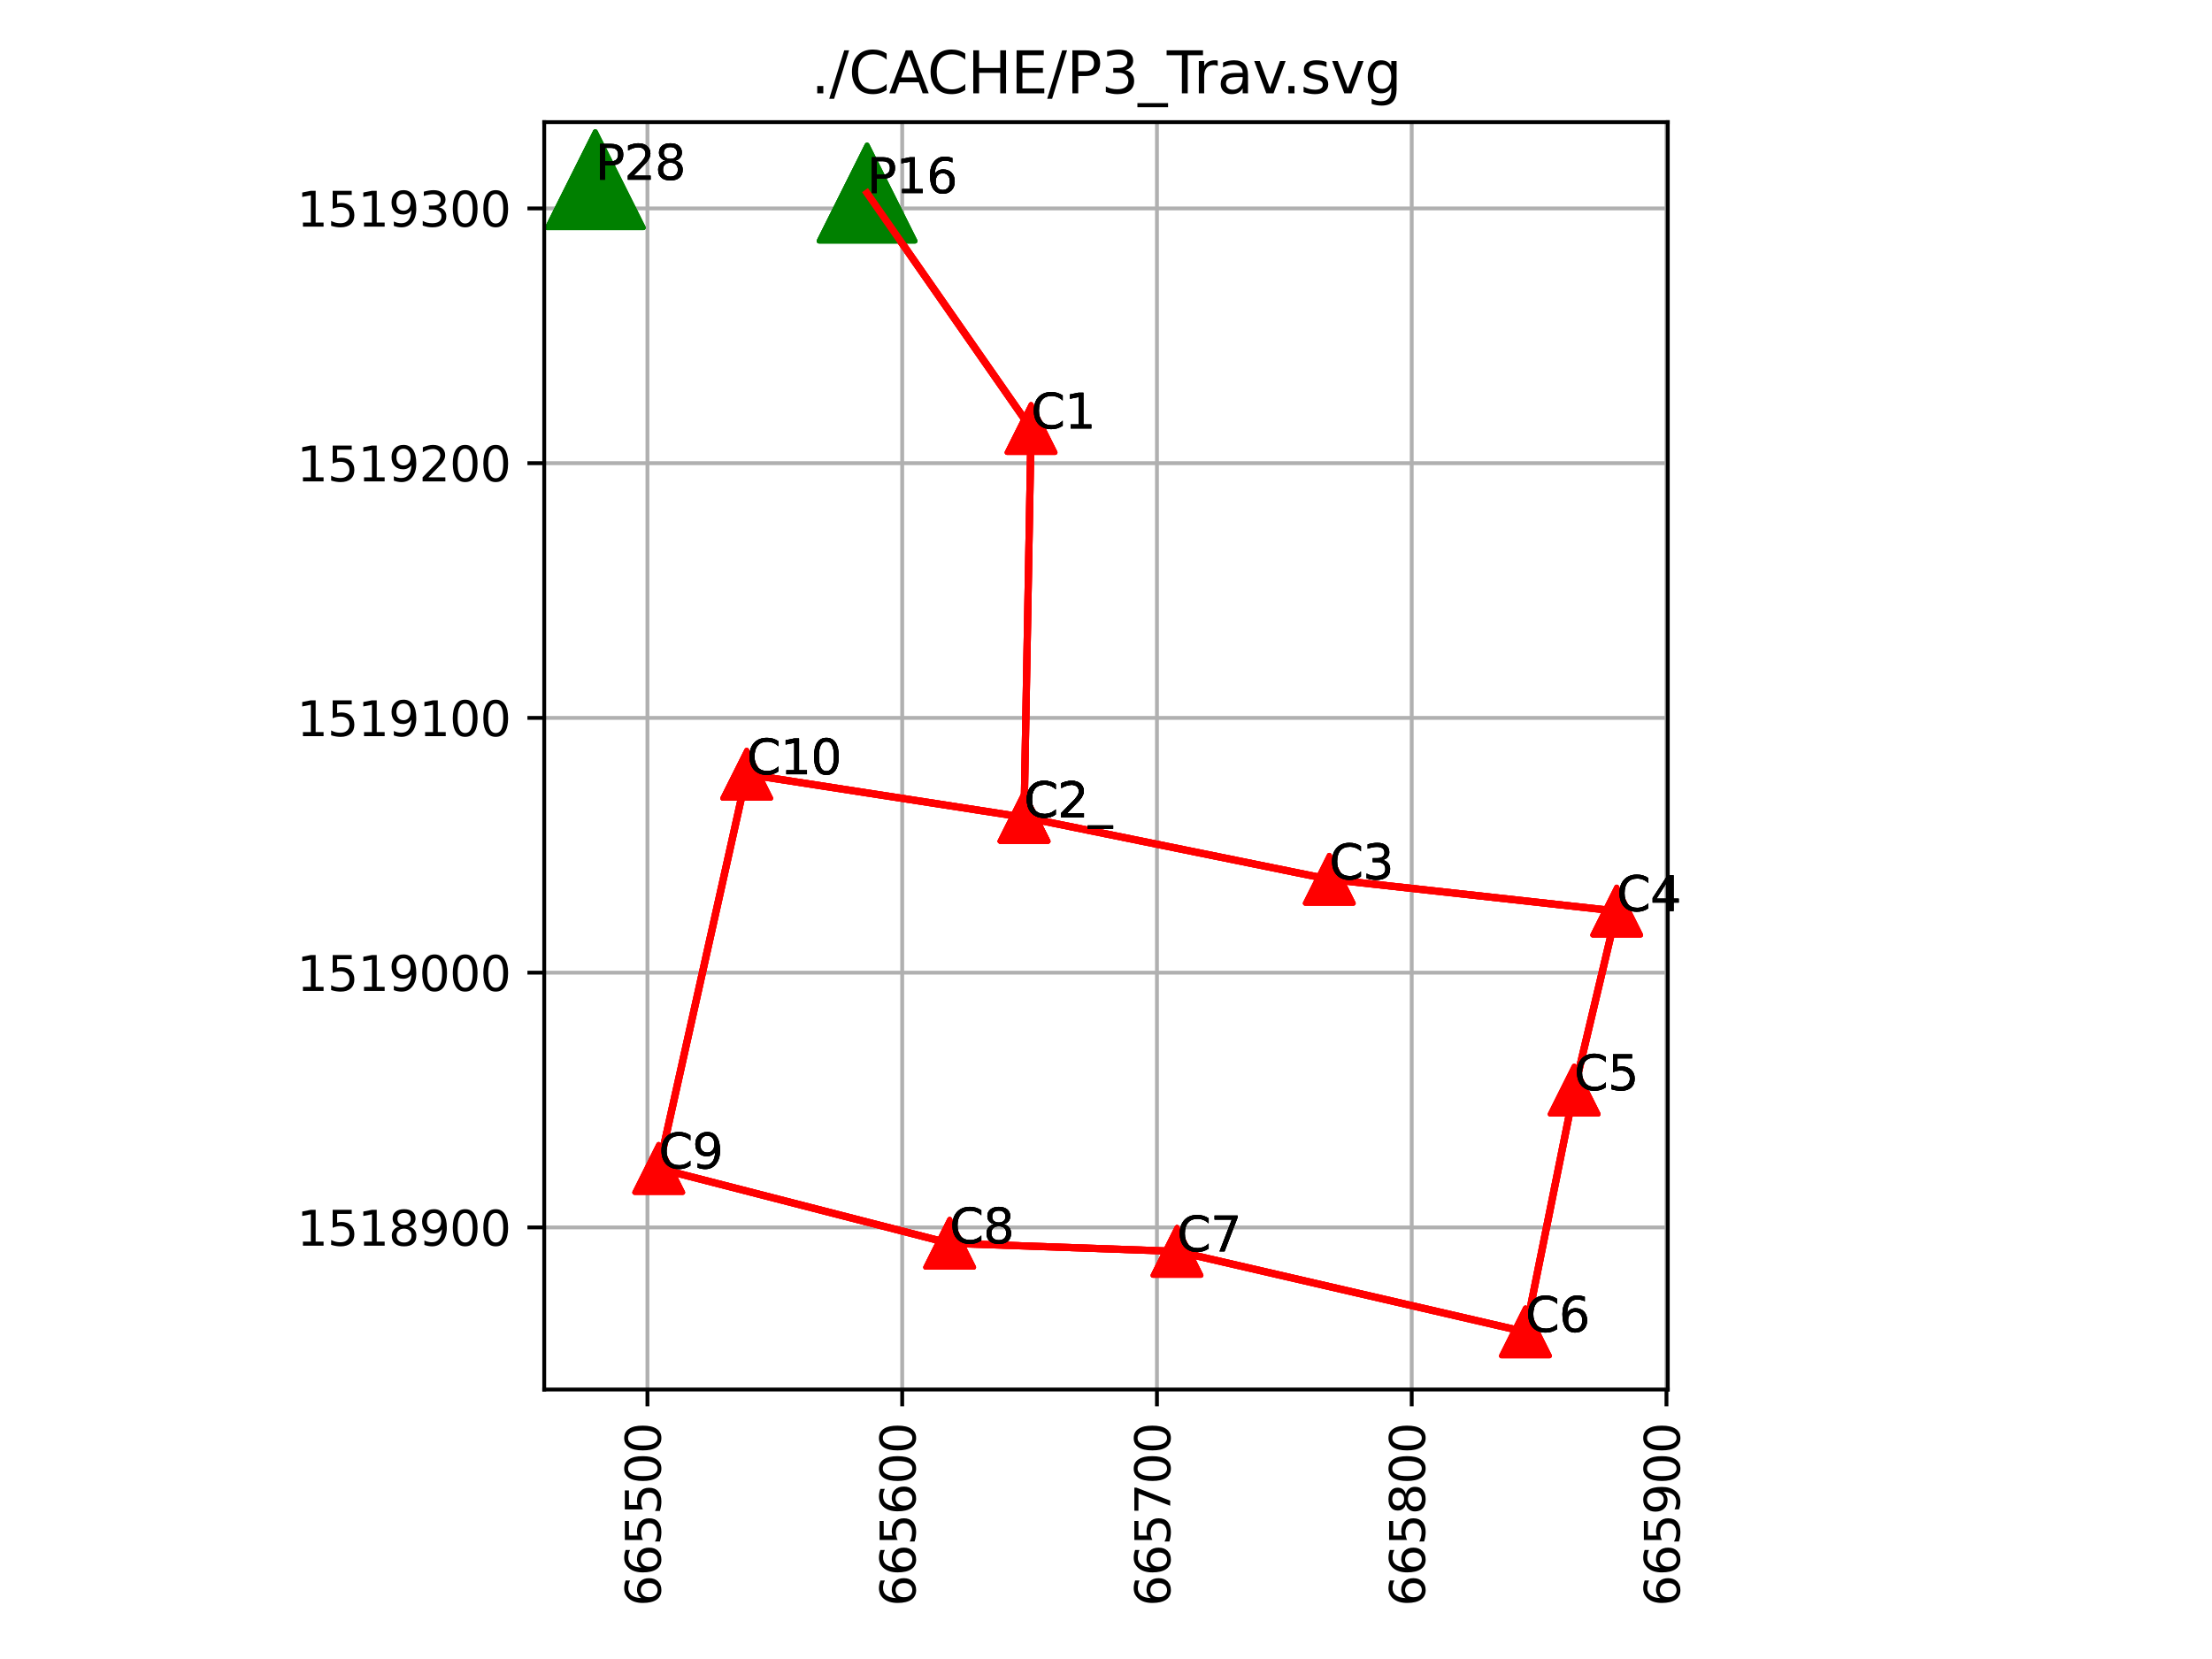 <?xml version="1.0" encoding="utf-8" standalone="no"?>
<!DOCTYPE svg PUBLIC "-//W3C//DTD SVG 1.1//EN"
  "http://www.w3.org/Graphics/SVG/1.1/DTD/svg11.dtd">
<svg xmlns:xlink="http://www.w3.org/1999/xlink" width="460.8pt" height="345.6pt" viewBox="0 0 460.8 345.6" xmlns="http://www.w3.org/2000/svg" version="1.1">
 <defs>
  <style type="text/css">*{stroke-linejoin: round; stroke-linecap: butt}</style>
 </defs>
 <g id="figure_1">
  <g id="patch_1">
   <path d="M 0 345.6 
L 460.8 345.6 
L 460.8 0 
L 0 0 
z
" style="fill: #ffffff"/>
  </g>
  <g id="axes_1">
   <g id="patch_2">
    <path d="M 113.373 289.46 
L 347.427 289.46 
L 347.427 25.44 
L 113.373 25.44 
z
" style="fill: #ffffff"/>
   </g>
   <g id="matplotlib.axis_1">
    <g id="xtick_1">
     <g id="line2d_1">
      <path d="M 134.874 289.46 
L 134.874 25.44 
" clip-path="url(#p0cc0310634)" style="fill: none; stroke: #b0b0b0; stroke-width: 0.8; stroke-linecap: square"/>
     </g>
     <g id="line2d_2">
      <defs>
       <path id="m56d3655f83" d="M 0 0 
L 0 3.5 
" style="stroke: #000000; stroke-width: 0.8"/>
      </defs>
      <g>
       <use xlink:href="#m56d3655f83" x="134.874" y="289.46" style="stroke: #000000; stroke-width: 0.8"/>
      </g>
     </g>
     <g id="text_1">
      <!-- 665500 -->
      <g transform="translate(137.634 334.635)rotate(-90)scale(0.1 -0.1)">
       <defs>
        <path id="DejaVuSans-36" d="M 2113 2584 
Q 1688 2584 1439 2293 
Q 1191 2003 1191 1497 
Q 1191 994 1439 701 
Q 1688 409 2113 409 
Q 2538 409 2786 701 
Q 3034 994 3034 1497 
Q 3034 2003 2786 2293 
Q 2538 2584 2113 2584 
z
M 3366 4563 
L 3366 3988 
Q 3128 4100 2886 4159 
Q 2644 4219 2406 4219 
Q 1781 4219 1451 3797 
Q 1122 3375 1075 2522 
Q 1259 2794 1537 2939 
Q 1816 3084 2150 3084 
Q 2853 3084 3261 2657 
Q 3669 2231 3669 1497 
Q 3669 778 3244 343 
Q 2819 -91 2113 -91 
Q 1303 -91 875 529 
Q 447 1150 447 2328 
Q 447 3434 972 4092 
Q 1497 4750 2381 4750 
Q 2619 4750 2861 4703 
Q 3103 4656 3366 4563 
z
" transform="scale(0.016)"/>
        <path id="DejaVuSans-35" d="M 691 4666 
L 3169 4666 
L 3169 4134 
L 1269 4134 
L 1269 2991 
Q 1406 3038 1543 3061 
Q 1681 3084 1819 3084 
Q 2600 3084 3056 2656 
Q 3513 2228 3513 1497 
Q 3513 744 3044 326 
Q 2575 -91 1722 -91 
Q 1428 -91 1123 -41 
Q 819 9 494 109 
L 494 744 
Q 775 591 1075 516 
Q 1375 441 1709 441 
Q 2250 441 2565 725 
Q 2881 1009 2881 1497 
Q 2881 1984 2565 2268 
Q 2250 2553 1709 2553 
Q 1456 2553 1204 2497 
Q 953 2441 691 2322 
L 691 4666 
z
" transform="scale(0.016)"/>
        <path id="DejaVuSans-30" d="M 2034 4250 
Q 1547 4250 1301 3770 
Q 1056 3291 1056 2328 
Q 1056 1369 1301 889 
Q 1547 409 2034 409 
Q 2525 409 2770 889 
Q 3016 1369 3016 2328 
Q 3016 3291 2770 3770 
Q 2525 4250 2034 4250 
z
M 2034 4750 
Q 2819 4750 3233 4129 
Q 3647 3509 3647 2328 
Q 3647 1150 3233 529 
Q 2819 -91 2034 -91 
Q 1250 -91 836 529 
Q 422 1150 422 2328 
Q 422 3509 836 4129 
Q 1250 4750 2034 4750 
z
" transform="scale(0.016)"/>
       </defs>
       <use xlink:href="#DejaVuSans-36"/>
       <use xlink:href="#DejaVuSans-36" x="63.623"/>
       <use xlink:href="#DejaVuSans-35" x="127.246"/>
       <use xlink:href="#DejaVuSans-35" x="190.869"/>
       <use xlink:href="#DejaVuSans-30" x="254.492"/>
       <use xlink:href="#DejaVuSans-30" x="318.115"/>
      </g>
     </g>
    </g>
    <g id="xtick_2">
     <g id="line2d_3">
      <path d="M 187.945 289.46 
L 187.945 25.44 
" clip-path="url(#p0cc0310634)" style="fill: none; stroke: #b0b0b0; stroke-width: 0.8; stroke-linecap: square"/>
     </g>
     <g id="line2d_4">
      <g>
       <use xlink:href="#m56d3655f83" x="187.945" y="289.46" style="stroke: #000000; stroke-width: 0.8"/>
      </g>
     </g>
     <g id="text_2">
      <!-- 665600 -->
      <g transform="translate(190.704 334.635)rotate(-90)scale(0.1 -0.1)">
       <use xlink:href="#DejaVuSans-36"/>
       <use xlink:href="#DejaVuSans-36" x="63.623"/>
       <use xlink:href="#DejaVuSans-35" x="127.246"/>
       <use xlink:href="#DejaVuSans-36" x="190.869"/>
       <use xlink:href="#DejaVuSans-30" x="254.492"/>
       <use xlink:href="#DejaVuSans-30" x="318.115"/>
      </g>
     </g>
    </g>
    <g id="xtick_3">
     <g id="line2d_5">
      <path d="M 241.015 289.46 
L 241.015 25.44 
" clip-path="url(#p0cc0310634)" style="fill: none; stroke: #b0b0b0; stroke-width: 0.8; stroke-linecap: square"/>
     </g>
     <g id="line2d_6">
      <g>
       <use xlink:href="#m56d3655f83" x="241.015" y="289.46" style="stroke: #000000; stroke-width: 0.8"/>
      </g>
     </g>
     <g id="text_3">
      <!-- 665700 -->
      <g transform="translate(243.774 334.635)rotate(-90)scale(0.1 -0.1)">
       <defs>
        <path id="DejaVuSans-37" d="M 525 4666 
L 3525 4666 
L 3525 4397 
L 1831 0 
L 1172 0 
L 2766 4134 
L 525 4134 
L 525 4666 
z
" transform="scale(0.016)"/>
       </defs>
       <use xlink:href="#DejaVuSans-36"/>
       <use xlink:href="#DejaVuSans-36" x="63.623"/>
       <use xlink:href="#DejaVuSans-35" x="127.246"/>
       <use xlink:href="#DejaVuSans-37" x="190.869"/>
       <use xlink:href="#DejaVuSans-30" x="254.492"/>
       <use xlink:href="#DejaVuSans-30" x="318.115"/>
      </g>
     </g>
    </g>
    <g id="xtick_4">
     <g id="line2d_7">
      <path d="M 294.085 289.46 
L 294.085 25.44 
" clip-path="url(#p0cc0310634)" style="fill: none; stroke: #b0b0b0; stroke-width: 0.8; stroke-linecap: square"/>
     </g>
     <g id="line2d_8">
      <g>
       <use xlink:href="#m56d3655f83" x="294.085" y="289.46" style="stroke: #000000; stroke-width: 0.8"/>
      </g>
     </g>
     <g id="text_4">
      <!-- 665800 -->
      <g transform="translate(296.844 334.635)rotate(-90)scale(0.1 -0.1)">
       <defs>
        <path id="DejaVuSans-38" d="M 2034 2216 
Q 1584 2216 1326 1975 
Q 1069 1734 1069 1313 
Q 1069 891 1326 650 
Q 1584 409 2034 409 
Q 2484 409 2743 651 
Q 3003 894 3003 1313 
Q 3003 1734 2745 1975 
Q 2488 2216 2034 2216 
z
M 1403 2484 
Q 997 2584 770 2862 
Q 544 3141 544 3541 
Q 544 4100 942 4425 
Q 1341 4750 2034 4750 
Q 2731 4750 3128 4425 
Q 3525 4100 3525 3541 
Q 3525 3141 3298 2862 
Q 3072 2584 2669 2484 
Q 3125 2378 3379 2068 
Q 3634 1759 3634 1313 
Q 3634 634 3220 271 
Q 2806 -91 2034 -91 
Q 1263 -91 848 271 
Q 434 634 434 1313 
Q 434 1759 690 2068 
Q 947 2378 1403 2484 
z
M 1172 3481 
Q 1172 3119 1398 2916 
Q 1625 2713 2034 2713 
Q 2441 2713 2670 2916 
Q 2900 3119 2900 3481 
Q 2900 3844 2670 4047 
Q 2441 4250 2034 4250 
Q 1625 4250 1398 4047 
Q 1172 3844 1172 3481 
z
" transform="scale(0.016)"/>
       </defs>
       <use xlink:href="#DejaVuSans-36"/>
       <use xlink:href="#DejaVuSans-36" x="63.623"/>
       <use xlink:href="#DejaVuSans-35" x="127.246"/>
       <use xlink:href="#DejaVuSans-38" x="190.869"/>
       <use xlink:href="#DejaVuSans-30" x="254.492"/>
       <use xlink:href="#DejaVuSans-30" x="318.115"/>
      </g>
     </g>
    </g>
    <g id="xtick_5">
     <g id="line2d_9">
      <path d="M 347.155 289.46 
L 347.155 25.44 
" clip-path="url(#p0cc0310634)" style="fill: none; stroke: #b0b0b0; stroke-width: 0.8; stroke-linecap: square"/>
     </g>
     <g id="line2d_10">
      <g>
       <use xlink:href="#m56d3655f83" x="347.155" y="289.46" style="stroke: #000000; stroke-width: 0.8"/>
      </g>
     </g>
     <g id="text_5">
      <!-- 665900 -->
      <g transform="translate(349.914 334.635)rotate(-90)scale(0.1 -0.1)">
       <defs>
        <path id="DejaVuSans-39" d="M 703 97 
L 703 672 
Q 941 559 1184 500 
Q 1428 441 1663 441 
Q 2288 441 2617 861 
Q 2947 1281 2994 2138 
Q 2813 1869 2534 1725 
Q 2256 1581 1919 1581 
Q 1219 1581 811 2004 
Q 403 2428 403 3163 
Q 403 3881 828 4315 
Q 1253 4750 1959 4750 
Q 2769 4750 3195 4129 
Q 3622 3509 3622 2328 
Q 3622 1225 3098 567 
Q 2575 -91 1691 -91 
Q 1453 -91 1209 -44 
Q 966 3 703 97 
z
M 1959 2075 
Q 2384 2075 2632 2365 
Q 2881 2656 2881 3163 
Q 2881 3666 2632 3958 
Q 2384 4250 1959 4250 
Q 1534 4250 1286 3958 
Q 1038 3666 1038 3163 
Q 1038 2656 1286 2365 
Q 1534 2075 1959 2075 
z
" transform="scale(0.016)"/>
       </defs>
       <use xlink:href="#DejaVuSans-36"/>
       <use xlink:href="#DejaVuSans-36" x="63.623"/>
       <use xlink:href="#DejaVuSans-35" x="127.246"/>
       <use xlink:href="#DejaVuSans-39" x="190.869"/>
       <use xlink:href="#DejaVuSans-30" x="254.492"/>
       <use xlink:href="#DejaVuSans-30" x="318.115"/>
      </g>
     </g>
    </g>
   </g>
   <g id="matplotlib.axis_2">
    <g id="ytick_1">
     <g id="line2d_11">
      <path d="M 113.373 255.696 
L 347.427 255.696 
" clip-path="url(#p0cc0310634)" style="fill: none; stroke: #b0b0b0; stroke-width: 0.8; stroke-linecap: square"/>
     </g>
     <g id="line2d_12">
      <defs>
       <path id="m8773f51a10" d="M 0 0 
L -3.5 0 
" style="stroke: #000000; stroke-width: 0.8"/>
      </defs>
      <g>
       <use xlink:href="#m8773f51a10" x="113.373" y="255.696" style="stroke: #000000; stroke-width: 0.8"/>
      </g>
     </g>
     <g id="text_6">
      <!-- 1518900 -->
      <g transform="translate(61.836 259.495)scale(0.1 -0.1)">
       <defs>
        <path id="DejaVuSans-31" d="M 794 531 
L 1825 531 
L 1825 4091 
L 703 3866 
L 703 4441 
L 1819 4666 
L 2450 4666 
L 2450 531 
L 3481 531 
L 3481 0 
L 794 0 
L 794 531 
z
" transform="scale(0.016)"/>
       </defs>
       <use xlink:href="#DejaVuSans-31"/>
       <use xlink:href="#DejaVuSans-35" x="63.623"/>
       <use xlink:href="#DejaVuSans-31" x="127.246"/>
       <use xlink:href="#DejaVuSans-38" x="190.869"/>
       <use xlink:href="#DejaVuSans-39" x="254.492"/>
       <use xlink:href="#DejaVuSans-30" x="318.115"/>
       <use xlink:href="#DejaVuSans-30" x="381.738"/>
      </g>
     </g>
    </g>
    <g id="ytick_2">
     <g id="line2d_13">
      <path d="M 113.373 202.626 
L 347.427 202.626 
" clip-path="url(#p0cc0310634)" style="fill: none; stroke: #b0b0b0; stroke-width: 0.8; stroke-linecap: square"/>
     </g>
     <g id="line2d_14">
      <g>
       <use xlink:href="#m8773f51a10" x="113.373" y="202.626" style="stroke: #000000; stroke-width: 0.8"/>
      </g>
     </g>
     <g id="text_7">
      <!-- 1519000 -->
      <g transform="translate(61.836 206.425)scale(0.1 -0.1)">
       <use xlink:href="#DejaVuSans-31"/>
       <use xlink:href="#DejaVuSans-35" x="63.623"/>
       <use xlink:href="#DejaVuSans-31" x="127.246"/>
       <use xlink:href="#DejaVuSans-39" x="190.869"/>
       <use xlink:href="#DejaVuSans-30" x="254.492"/>
       <use xlink:href="#DejaVuSans-30" x="318.115"/>
       <use xlink:href="#DejaVuSans-30" x="381.738"/>
      </g>
     </g>
    </g>
    <g id="ytick_3">
     <g id="line2d_15">
      <path d="M 113.373 149.555 
L 347.427 149.555 
" clip-path="url(#p0cc0310634)" style="fill: none; stroke: #b0b0b0; stroke-width: 0.8; stroke-linecap: square"/>
     </g>
     <g id="line2d_16">
      <g>
       <use xlink:href="#m8773f51a10" x="113.373" y="149.555" style="stroke: #000000; stroke-width: 0.8"/>
      </g>
     </g>
     <g id="text_8">
      <!-- 1519100 -->
      <g transform="translate(61.836 153.355)scale(0.1 -0.1)">
       <use xlink:href="#DejaVuSans-31"/>
       <use xlink:href="#DejaVuSans-35" x="63.623"/>
       <use xlink:href="#DejaVuSans-31" x="127.246"/>
       <use xlink:href="#DejaVuSans-39" x="190.869"/>
       <use xlink:href="#DejaVuSans-31" x="254.492"/>
       <use xlink:href="#DejaVuSans-30" x="318.115"/>
       <use xlink:href="#DejaVuSans-30" x="381.738"/>
      </g>
     </g>
    </g>
    <g id="ytick_4">
     <g id="line2d_17">
      <path d="M 113.373 96.485 
L 347.427 96.485 
" clip-path="url(#p0cc0310634)" style="fill: none; stroke: #b0b0b0; stroke-width: 0.8; stroke-linecap: square"/>
     </g>
     <g id="line2d_18">
      <g>
       <use xlink:href="#m8773f51a10" x="113.373" y="96.485" style="stroke: #000000; stroke-width: 0.8"/>
      </g>
     </g>
     <g id="text_9">
      <!-- 1519200 -->
      <g transform="translate(61.836 100.284)scale(0.1 -0.1)">
       <defs>
        <path id="DejaVuSans-32" d="M 1228 531 
L 3431 531 
L 3431 0 
L 469 0 
L 469 531 
Q 828 903 1448 1529 
Q 2069 2156 2228 2338 
Q 2531 2678 2651 2914 
Q 2772 3150 2772 3378 
Q 2772 3750 2511 3984 
Q 2250 4219 1831 4219 
Q 1534 4219 1204 4116 
Q 875 4013 500 3803 
L 500 4441 
Q 881 4594 1212 4672 
Q 1544 4750 1819 4750 
Q 2544 4750 2975 4387 
Q 3406 4025 3406 3419 
Q 3406 3131 3298 2873 
Q 3191 2616 2906 2266 
Q 2828 2175 2409 1742 
Q 1991 1309 1228 531 
z
" transform="scale(0.016)"/>
       </defs>
       <use xlink:href="#DejaVuSans-31"/>
       <use xlink:href="#DejaVuSans-35" x="63.623"/>
       <use xlink:href="#DejaVuSans-31" x="127.246"/>
       <use xlink:href="#DejaVuSans-39" x="190.869"/>
       <use xlink:href="#DejaVuSans-32" x="254.492"/>
       <use xlink:href="#DejaVuSans-30" x="318.115"/>
       <use xlink:href="#DejaVuSans-30" x="381.738"/>
      </g>
     </g>
    </g>
    <g id="ytick_5">
     <g id="line2d_19">
      <path d="M 113.373 43.415 
L 347.427 43.415 
" clip-path="url(#p0cc0310634)" style="fill: none; stroke: #b0b0b0; stroke-width: 0.8; stroke-linecap: square"/>
     </g>
     <g id="line2d_20">
      <g>
       <use xlink:href="#m8773f51a10" x="113.373" y="43.415" style="stroke: #000000; stroke-width: 0.8"/>
      </g>
     </g>
     <g id="text_10">
      <!-- 1519300 -->
      <g transform="translate(61.836 47.214)scale(0.1 -0.1)">
       <defs>
        <path id="DejaVuSans-33" d="M 2597 2516 
Q 3050 2419 3304 2112 
Q 3559 1806 3559 1356 
Q 3559 666 3084 287 
Q 2609 -91 1734 -91 
Q 1441 -91 1130 -33 
Q 819 25 488 141 
L 488 750 
Q 750 597 1062 519 
Q 1375 441 1716 441 
Q 2309 441 2620 675 
Q 2931 909 2931 1356 
Q 2931 1769 2642 2001 
Q 2353 2234 1838 2234 
L 1294 2234 
L 1294 2753 
L 1863 2753 
Q 2328 2753 2575 2939 
Q 2822 3125 2822 3475 
Q 2822 3834 2567 4026 
Q 2313 4219 1838 4219 
Q 1578 4219 1281 4162 
Q 984 4106 628 3988 
L 628 4550 
Q 988 4650 1302 4700 
Q 1616 4750 1894 4750 
Q 2613 4750 3031 4423 
Q 3450 4097 3450 3541 
Q 3450 3153 3228 2886 
Q 3006 2619 2597 2516 
z
" transform="scale(0.016)"/>
       </defs>
       <use xlink:href="#DejaVuSans-31"/>
       <use xlink:href="#DejaVuSans-35" x="63.623"/>
       <use xlink:href="#DejaVuSans-31" x="127.246"/>
       <use xlink:href="#DejaVuSans-39" x="190.869"/>
       <use xlink:href="#DejaVuSans-33" x="254.492"/>
       <use xlink:href="#DejaVuSans-30" x="318.115"/>
       <use xlink:href="#DejaVuSans-30" x="381.738"/>
      </g>
     </g>
    </g>
   </g>
   <g id="line2d_21">
    <path d="M 124.012 37.441 
" clip-path="url(#p0cc0310634)" style="fill: none; stroke: #1f77b4; stroke-width: 1.5; stroke-linecap: square"/>
    <defs>
     <path id="m85f63b258e" d="M 0 -10 
L -10 10 
L 10 10 
z
" style="stroke: #008000; stroke-linejoin: miter"/>
    </defs>
    <g clip-path="url(#p0cc0310634)">
     <use xlink:href="#m85f63b258e" x="124.012" y="37.441" style="fill: #008000; stroke: #008000; stroke-linejoin: miter"/>
    </g>
   </g>
   <g id="line2d_22">
    <path d="M 180.626 40.222 
" clip-path="url(#p0cc0310634)" style="fill: none; stroke: #ff7f0e; stroke-width: 1.5; stroke-linecap: square"/>
    <g clip-path="url(#p0cc0310634)">
     <use xlink:href="#m85f63b258e" x="180.626" y="40.222" style="fill: #008000; stroke: #008000; stroke-linejoin: miter"/>
    </g>
   </g>
   <g id="line2d_23">
    <path d="M 214.79 89.265 
" clip-path="url(#p0cc0310634)" style="fill: none; stroke: #2ca02c; stroke-width: 1.5; stroke-linecap: square"/>
    <defs>
     <path id="mbfa6055053" d="M 0 -5 
L -5 5 
L 5 5 
z
" style="stroke: #ff0000; stroke-linejoin: miter"/>
    </defs>
    <g clip-path="url(#p0cc0310634)">
     <use xlink:href="#mbfa6055053" x="214.79" y="89.265" style="fill: #ff0000; stroke: #ff0000; stroke-linejoin: miter"/>
    </g>
   </g>
   <g id="line2d_24">
    <path d="M 213.327 170.253 
" clip-path="url(#p0cc0310634)" style="fill: none; stroke: #d62728; stroke-width: 1.5; stroke-linecap: square"/>
    <g clip-path="url(#p0cc0310634)">
     <use xlink:href="#mbfa6055053" x="213.327" y="170.253" style="fill: #ff0000; stroke: #ff0000; stroke-linejoin: miter"/>
    </g>
   </g>
   <g id="line2d_25">
    <path d="M 155.553 161.293 
" clip-path="url(#p0cc0310634)" style="fill: none; stroke: #9467bd; stroke-width: 1.5; stroke-linecap: square"/>
    <g clip-path="url(#p0cc0310634)">
     <use xlink:href="#mbfa6055053" x="155.553" y="161.293" style="fill: #ff0000; stroke: #ff0000; stroke-linejoin: miter"/>
    </g>
   </g>
   <g id="line2d_26">
    <path d="M 137.222 243.408 
" clip-path="url(#p0cc0310634)" style="fill: none; stroke: #8c564b; stroke-width: 1.5; stroke-linecap: square"/>
    <g clip-path="url(#p0cc0310634)">
     <use xlink:href="#mbfa6055053" x="137.222" y="243.408" style="fill: #ff0000; stroke: #ff0000; stroke-linejoin: miter"/>
    </g>
   </g>
   <g id="line2d_27">
    <path d="M 197.832 259.002 
" clip-path="url(#p0cc0310634)" style="fill: none; stroke: #e377c2; stroke-width: 1.5; stroke-linecap: square"/>
    <g clip-path="url(#p0cc0310634)">
     <use xlink:href="#mbfa6055053" x="197.832" y="259.002" style="fill: #ff0000; stroke: #ff0000; stroke-linejoin: miter"/>
    </g>
   </g>
   <g id="line2d_28">
    <path d="M 245.192 260.684 
" clip-path="url(#p0cc0310634)" style="fill: none; stroke: #7f7f7f; stroke-width: 1.5; stroke-linecap: square"/>
    <g clip-path="url(#p0cc0310634)">
     <use xlink:href="#mbfa6055053" x="245.192" y="260.684" style="fill: #ff0000; stroke: #ff0000; stroke-linejoin: miter"/>
    </g>
   </g>
   <g id="line2d_29">
    <path d="M 317.779 277.459 
" clip-path="url(#p0cc0310634)" style="fill: none; stroke: #bcbd22; stroke-width: 1.5; stroke-linecap: square"/>
    <g clip-path="url(#p0cc0310634)">
     <use xlink:href="#mbfa6055053" x="317.779" y="277.459" style="fill: #ff0000; stroke: #ff0000; stroke-linejoin: miter"/>
    </g>
   </g>
   <g id="line2d_30">
    <path d="M 327.934 227.094 
" clip-path="url(#p0cc0310634)" style="fill: none; stroke: #17becf; stroke-width: 1.5; stroke-linecap: square"/>
    <g clip-path="url(#p0cc0310634)">
     <use xlink:href="#mbfa6055053" x="327.934" y="227.094" style="fill: #ff0000; stroke: #ff0000; stroke-linejoin: miter"/>
    </g>
   </g>
   <g id="line2d_31">
    <path d="M 336.788 189.792 
" clip-path="url(#p0cc0310634)" style="fill: none; stroke: #1f77b4; stroke-width: 1.5; stroke-linecap: square"/>
    <g clip-path="url(#p0cc0310634)">
     <use xlink:href="#mbfa6055053" x="336.788" y="189.792" style="fill: #ff0000; stroke: #ff0000; stroke-linejoin: miter"/>
    </g>
   </g>
   <g id="line2d_32">
    <path d="M 276.917 183.173 
" clip-path="url(#p0cc0310634)" style="fill: none; stroke: #ff7f0e; stroke-width: 1.5; stroke-linecap: square"/>
    <g clip-path="url(#p0cc0310634)">
     <use xlink:href="#mbfa6055053" x="276.917" y="183.173" style="fill: #ff0000; stroke: #ff0000; stroke-linejoin: miter"/>
    </g>
   </g>
   <g id="line2d_33">
    <path d="M 213.328 170.242 
" clip-path="url(#p0cc0310634)" style="fill: none; stroke: #2ca02c; stroke-width: 1.5; stroke-linecap: square"/>
    <g clip-path="url(#p0cc0310634)">
     <use xlink:href="#mbfa6055053" x="213.328" y="170.242" style="fill: #ff0000; stroke: #ff0000; stroke-linejoin: miter"/>
    </g>
   </g>
   <g id="line2d_34">
    <path d="M 180.626 40.222 
L 214.79 89.265 
" clip-path="url(#p0cc0310634)" style="fill: none; stroke: #ff0000; stroke-width: 1.5; stroke-linecap: square"/>
   </g>
   <g id="line2d_35">
    <path d="M 214.79 89.265 
L 213.327 170.253 
" clip-path="url(#p0cc0310634)" style="fill: none; stroke: #ff0000; stroke-width: 1.5; stroke-linecap: square"/>
   </g>
   <g id="line2d_36">
    <path d="M 213.327 170.253 
L 155.553 161.293 
" clip-path="url(#p0cc0310634)" style="fill: none; stroke: #ff0000; stroke-width: 1.5; stroke-linecap: square"/>
   </g>
   <g id="line2d_37">
    <path d="M 155.553 161.293 
L 137.222 243.408 
" clip-path="url(#p0cc0310634)" style="fill: none; stroke: #ff0000; stroke-width: 1.5; stroke-linecap: square"/>
   </g>
   <g id="line2d_38">
    <path d="M 137.222 243.408 
L 197.832 259.002 
" clip-path="url(#p0cc0310634)" style="fill: none; stroke: #ff0000; stroke-width: 1.5; stroke-linecap: square"/>
   </g>
   <g id="line2d_39">
    <path d="M 197.832 259.002 
L 245.192 260.684 
" clip-path="url(#p0cc0310634)" style="fill: none; stroke: #ff0000; stroke-width: 1.5; stroke-linecap: square"/>
   </g>
   <g id="line2d_40">
    <path d="M 245.192 260.684 
L 317.779 277.459 
" clip-path="url(#p0cc0310634)" style="fill: none; stroke: #ff0000; stroke-width: 1.5; stroke-linecap: square"/>
   </g>
   <g id="line2d_41">
    <path d="M 317.779 277.459 
L 327.934 227.094 
" clip-path="url(#p0cc0310634)" style="fill: none; stroke: #ff0000; stroke-width: 1.5; stroke-linecap: square"/>
   </g>
   <g id="line2d_42">
    <path d="M 327.934 227.094 
L 336.788 189.792 
" clip-path="url(#p0cc0310634)" style="fill: none; stroke: #ff0000; stroke-width: 1.5; stroke-linecap: square"/>
   </g>
   <g id="line2d_43">
    <path d="M 336.788 189.792 
L 276.917 183.173 
" clip-path="url(#p0cc0310634)" style="fill: none; stroke: #ff0000; stroke-width: 1.5; stroke-linecap: square"/>
   </g>
   <g id="line2d_44">
    <path d="M 276.917 183.173 
L 213.328 170.242 
" clip-path="url(#p0cc0310634)" style="fill: none; stroke: #ff0000; stroke-width: 1.5; stroke-linecap: square"/>
   </g>
   <g id="line2d_45">
    <path d="M 124.012 37.441 
" clip-path="url(#p0cc0310634)" style="fill: none; stroke: #d62728; stroke-width: 1.5; stroke-linecap: square"/>
    <g clip-path="url(#p0cc0310634)">
     <use xlink:href="#m85f63b258e" x="124.012" y="37.441" style="fill: #008000; stroke: #008000; stroke-linejoin: miter"/>
    </g>
   </g>
   <g id="line2d_46">
    <path d="M 180.626 40.222 
" clip-path="url(#p0cc0310634)" style="fill: none; stroke: #9467bd; stroke-width: 1.5; stroke-linecap: square"/>
    <g clip-path="url(#p0cc0310634)">
     <use xlink:href="#m85f63b258e" x="180.626" y="40.222" style="fill: #008000; stroke: #008000; stroke-linejoin: miter"/>
    </g>
   </g>
   <g id="line2d_47">
    <path d="M 214.79 89.265 
" clip-path="url(#p0cc0310634)" style="fill: none; stroke: #8c564b; stroke-width: 1.5; stroke-linecap: square"/>
    <g clip-path="url(#p0cc0310634)">
     <use xlink:href="#mbfa6055053" x="214.79" y="89.265" style="fill: #ff0000; stroke: #ff0000; stroke-linejoin: miter"/>
    </g>
   </g>
   <g id="line2d_48">
    <path d="M 213.327 170.253 
" clip-path="url(#p0cc0310634)" style="fill: none; stroke: #e377c2; stroke-width: 1.5; stroke-linecap: square"/>
    <g clip-path="url(#p0cc0310634)">
     <use xlink:href="#mbfa6055053" x="213.327" y="170.253" style="fill: #ff0000; stroke: #ff0000; stroke-linejoin: miter"/>
    </g>
   </g>
   <g id="line2d_49">
    <path d="M 155.553 161.293 
" clip-path="url(#p0cc0310634)" style="fill: none; stroke: #7f7f7f; stroke-width: 1.5; stroke-linecap: square"/>
    <g clip-path="url(#p0cc0310634)">
     <use xlink:href="#mbfa6055053" x="155.553" y="161.293" style="fill: #ff0000; stroke: #ff0000; stroke-linejoin: miter"/>
    </g>
   </g>
   <g id="line2d_50">
    <path d="M 137.222 243.408 
" clip-path="url(#p0cc0310634)" style="fill: none; stroke: #bcbd22; stroke-width: 1.5; stroke-linecap: square"/>
    <g clip-path="url(#p0cc0310634)">
     <use xlink:href="#mbfa6055053" x="137.222" y="243.408" style="fill: #ff0000; stroke: #ff0000; stroke-linejoin: miter"/>
    </g>
   </g>
   <g id="line2d_51">
    <path d="M 197.832 259.002 
" clip-path="url(#p0cc0310634)" style="fill: none; stroke: #17becf; stroke-width: 1.5; stroke-linecap: square"/>
    <g clip-path="url(#p0cc0310634)">
     <use xlink:href="#mbfa6055053" x="197.832" y="259.002" style="fill: #ff0000; stroke: #ff0000; stroke-linejoin: miter"/>
    </g>
   </g>
   <g id="line2d_52">
    <path d="M 245.192 260.684 
" clip-path="url(#p0cc0310634)" style="fill: none; stroke: #1f77b4; stroke-width: 1.5; stroke-linecap: square"/>
    <g clip-path="url(#p0cc0310634)">
     <use xlink:href="#mbfa6055053" x="245.192" y="260.684" style="fill: #ff0000; stroke: #ff0000; stroke-linejoin: miter"/>
    </g>
   </g>
   <g id="line2d_53">
    <path d="M 317.779 277.459 
" clip-path="url(#p0cc0310634)" style="fill: none; stroke: #ff7f0e; stroke-width: 1.5; stroke-linecap: square"/>
    <g clip-path="url(#p0cc0310634)">
     <use xlink:href="#mbfa6055053" x="317.779" y="277.459" style="fill: #ff0000; stroke: #ff0000; stroke-linejoin: miter"/>
    </g>
   </g>
   <g id="line2d_54">
    <path d="M 327.934 227.094 
" clip-path="url(#p0cc0310634)" style="fill: none; stroke: #2ca02c; stroke-width: 1.5; stroke-linecap: square"/>
    <g clip-path="url(#p0cc0310634)">
     <use xlink:href="#mbfa6055053" x="327.934" y="227.094" style="fill: #ff0000; stroke: #ff0000; stroke-linejoin: miter"/>
    </g>
   </g>
   <g id="line2d_55">
    <path d="M 336.788 189.792 
" clip-path="url(#p0cc0310634)" style="fill: none; stroke: #d62728; stroke-width: 1.5; stroke-linecap: square"/>
    <g clip-path="url(#p0cc0310634)">
     <use xlink:href="#mbfa6055053" x="336.788" y="189.792" style="fill: #ff0000; stroke: #ff0000; stroke-linejoin: miter"/>
    </g>
   </g>
   <g id="line2d_56">
    <path d="M 276.917 183.173 
" clip-path="url(#p0cc0310634)" style="fill: none; stroke: #9467bd; stroke-width: 1.5; stroke-linecap: square"/>
    <g clip-path="url(#p0cc0310634)">
     <use xlink:href="#mbfa6055053" x="276.917" y="183.173" style="fill: #ff0000; stroke: #ff0000; stroke-linejoin: miter"/>
    </g>
   </g>
   <g id="line2d_57">
    <path d="M 213.328 170.242 
" clip-path="url(#p0cc0310634)" style="fill: none; stroke: #8c564b; stroke-width: 1.5; stroke-linecap: square"/>
    <g clip-path="url(#p0cc0310634)">
     <use xlink:href="#mbfa6055053" x="213.328" y="170.242" style="fill: #ff0000; stroke: #ff0000; stroke-linejoin: miter"/>
    </g>
   </g>
   <g id="line2d_58">
    <path d="M 180.626 40.222 
L 214.79 89.265 
" clip-path="url(#p0cc0310634)" style="fill: none; stroke: #ff0000; stroke-width: 1.5; stroke-linecap: square"/>
   </g>
   <g id="line2d_59">
    <path d="M 214.79 89.265 
L 213.327 170.253 
" clip-path="url(#p0cc0310634)" style="fill: none; stroke: #ff0000; stroke-width: 1.5; stroke-linecap: square"/>
   </g>
   <g id="line2d_60">
    <path d="M 213.327 170.253 
L 155.553 161.293 
" clip-path="url(#p0cc0310634)" style="fill: none; stroke: #ff0000; stroke-width: 1.5; stroke-linecap: square"/>
   </g>
   <g id="line2d_61">
    <path d="M 155.553 161.293 
L 137.222 243.408 
" clip-path="url(#p0cc0310634)" style="fill: none; stroke: #ff0000; stroke-width: 1.5; stroke-linecap: square"/>
   </g>
   <g id="line2d_62">
    <path d="M 137.222 243.408 
L 197.832 259.002 
" clip-path="url(#p0cc0310634)" style="fill: none; stroke: #ff0000; stroke-width: 1.5; stroke-linecap: square"/>
   </g>
   <g id="line2d_63">
    <path d="M 197.832 259.002 
L 245.192 260.684 
" clip-path="url(#p0cc0310634)" style="fill: none; stroke: #ff0000; stroke-width: 1.5; stroke-linecap: square"/>
   </g>
   <g id="line2d_64">
    <path d="M 245.192 260.684 
L 317.779 277.459 
" clip-path="url(#p0cc0310634)" style="fill: none; stroke: #ff0000; stroke-width: 1.5; stroke-linecap: square"/>
   </g>
   <g id="line2d_65">
    <path d="M 317.779 277.459 
L 327.934 227.094 
" clip-path="url(#p0cc0310634)" style="fill: none; stroke: #ff0000; stroke-width: 1.5; stroke-linecap: square"/>
   </g>
   <g id="line2d_66">
    <path d="M 327.934 227.094 
L 336.788 189.792 
" clip-path="url(#p0cc0310634)" style="fill: none; stroke: #ff0000; stroke-width: 1.5; stroke-linecap: square"/>
   </g>
   <g id="line2d_67">
    <path d="M 336.788 189.792 
L 276.917 183.173 
" clip-path="url(#p0cc0310634)" style="fill: none; stroke: #ff0000; stroke-width: 1.5; stroke-linecap: square"/>
   </g>
   <g id="line2d_68">
    <path d="M 276.917 183.173 
L 213.328 170.242 
" clip-path="url(#p0cc0310634)" style="fill: none; stroke: #ff0000; stroke-width: 1.5; stroke-linecap: square"/>
   </g>
   <g id="line2d_69">
    <path d="M 124.012 37.441 
" clip-path="url(#p0cc0310634)" style="fill: none; stroke: #e377c2; stroke-width: 1.5; stroke-linecap: square"/>
    <g clip-path="url(#p0cc0310634)">
     <use xlink:href="#m85f63b258e" x="124.012" y="37.441" style="fill: #008000; stroke: #008000; stroke-linejoin: miter"/>
    </g>
   </g>
   <g id="line2d_70">
    <path d="M 180.626 40.222 
" clip-path="url(#p0cc0310634)" style="fill: none; stroke: #7f7f7f; stroke-width: 1.5; stroke-linecap: square"/>
    <g clip-path="url(#p0cc0310634)">
     <use xlink:href="#m85f63b258e" x="180.626" y="40.222" style="fill: #008000; stroke: #008000; stroke-linejoin: miter"/>
    </g>
   </g>
   <g id="line2d_71">
    <path d="M 214.79 89.265 
" clip-path="url(#p0cc0310634)" style="fill: none; stroke: #bcbd22; stroke-width: 1.5; stroke-linecap: square"/>
    <g clip-path="url(#p0cc0310634)">
     <use xlink:href="#mbfa6055053" x="214.79" y="89.265" style="fill: #ff0000; stroke: #ff0000; stroke-linejoin: miter"/>
    </g>
   </g>
   <g id="line2d_72">
    <path d="M 213.327 170.253 
" clip-path="url(#p0cc0310634)" style="fill: none; stroke: #17becf; stroke-width: 1.5; stroke-linecap: square"/>
    <g clip-path="url(#p0cc0310634)">
     <use xlink:href="#mbfa6055053" x="213.327" y="170.253" style="fill: #ff0000; stroke: #ff0000; stroke-linejoin: miter"/>
    </g>
   </g>
   <g id="line2d_73">
    <path d="M 155.553 161.293 
" clip-path="url(#p0cc0310634)" style="fill: none; stroke: #1f77b4; stroke-width: 1.5; stroke-linecap: square"/>
    <g clip-path="url(#p0cc0310634)">
     <use xlink:href="#mbfa6055053" x="155.553" y="161.293" style="fill: #ff0000; stroke: #ff0000; stroke-linejoin: miter"/>
    </g>
   </g>
   <g id="line2d_74">
    <path d="M 137.222 243.408 
" clip-path="url(#p0cc0310634)" style="fill: none; stroke: #ff7f0e; stroke-width: 1.5; stroke-linecap: square"/>
    <g clip-path="url(#p0cc0310634)">
     <use xlink:href="#mbfa6055053" x="137.222" y="243.408" style="fill: #ff0000; stroke: #ff0000; stroke-linejoin: miter"/>
    </g>
   </g>
   <g id="line2d_75">
    <path d="M 197.832 259.002 
" clip-path="url(#p0cc0310634)" style="fill: none; stroke: #2ca02c; stroke-width: 1.5; stroke-linecap: square"/>
    <g clip-path="url(#p0cc0310634)">
     <use xlink:href="#mbfa6055053" x="197.832" y="259.002" style="fill: #ff0000; stroke: #ff0000; stroke-linejoin: miter"/>
    </g>
   </g>
   <g id="line2d_76">
    <path d="M 245.192 260.684 
" clip-path="url(#p0cc0310634)" style="fill: none; stroke: #d62728; stroke-width: 1.5; stroke-linecap: square"/>
    <g clip-path="url(#p0cc0310634)">
     <use xlink:href="#mbfa6055053" x="245.192" y="260.684" style="fill: #ff0000; stroke: #ff0000; stroke-linejoin: miter"/>
    </g>
   </g>
   <g id="line2d_77">
    <path d="M 317.779 277.459 
" clip-path="url(#p0cc0310634)" style="fill: none; stroke: #9467bd; stroke-width: 1.5; stroke-linecap: square"/>
    <g clip-path="url(#p0cc0310634)">
     <use xlink:href="#mbfa6055053" x="317.779" y="277.459" style="fill: #ff0000; stroke: #ff0000; stroke-linejoin: miter"/>
    </g>
   </g>
   <g id="line2d_78">
    <path d="M 327.934 227.094 
" clip-path="url(#p0cc0310634)" style="fill: none; stroke: #8c564b; stroke-width: 1.5; stroke-linecap: square"/>
    <g clip-path="url(#p0cc0310634)">
     <use xlink:href="#mbfa6055053" x="327.934" y="227.094" style="fill: #ff0000; stroke: #ff0000; stroke-linejoin: miter"/>
    </g>
   </g>
   <g id="line2d_79">
    <path d="M 336.788 189.792 
" clip-path="url(#p0cc0310634)" style="fill: none; stroke: #e377c2; stroke-width: 1.5; stroke-linecap: square"/>
    <g clip-path="url(#p0cc0310634)">
     <use xlink:href="#mbfa6055053" x="336.788" y="189.792" style="fill: #ff0000; stroke: #ff0000; stroke-linejoin: miter"/>
    </g>
   </g>
   <g id="line2d_80">
    <path d="M 276.917 183.173 
" clip-path="url(#p0cc0310634)" style="fill: none; stroke: #7f7f7f; stroke-width: 1.5; stroke-linecap: square"/>
    <g clip-path="url(#p0cc0310634)">
     <use xlink:href="#mbfa6055053" x="276.917" y="183.173" style="fill: #ff0000; stroke: #ff0000; stroke-linejoin: miter"/>
    </g>
   </g>
   <g id="line2d_81">
    <path d="M 213.328 170.242 
" clip-path="url(#p0cc0310634)" style="fill: none; stroke: #bcbd22; stroke-width: 1.5; stroke-linecap: square"/>
    <g clip-path="url(#p0cc0310634)">
     <use xlink:href="#mbfa6055053" x="213.328" y="170.242" style="fill: #ff0000; stroke: #ff0000; stroke-linejoin: miter"/>
    </g>
   </g>
   <g id="line2d_82">
    <path d="M 180.626 40.222 
L 214.79 89.265 
" clip-path="url(#p0cc0310634)" style="fill: none; stroke: #ff0000; stroke-width: 1.5; stroke-linecap: square"/>
   </g>
   <g id="line2d_83">
    <path d="M 214.79 89.265 
L 213.327 170.253 
" clip-path="url(#p0cc0310634)" style="fill: none; stroke: #ff0000; stroke-width: 1.5; stroke-linecap: square"/>
   </g>
   <g id="line2d_84">
    <path d="M 213.327 170.253 
L 155.553 161.293 
" clip-path="url(#p0cc0310634)" style="fill: none; stroke: #ff0000; stroke-width: 1.5; stroke-linecap: square"/>
   </g>
   <g id="line2d_85">
    <path d="M 155.553 161.293 
L 137.222 243.408 
" clip-path="url(#p0cc0310634)" style="fill: none; stroke: #ff0000; stroke-width: 1.5; stroke-linecap: square"/>
   </g>
   <g id="line2d_86">
    <path d="M 137.222 243.408 
L 197.832 259.002 
" clip-path="url(#p0cc0310634)" style="fill: none; stroke: #ff0000; stroke-width: 1.5; stroke-linecap: square"/>
   </g>
   <g id="line2d_87">
    <path d="M 197.832 259.002 
L 245.192 260.684 
" clip-path="url(#p0cc0310634)" style="fill: none; stroke: #ff0000; stroke-width: 1.5; stroke-linecap: square"/>
   </g>
   <g id="line2d_88">
    <path d="M 245.192 260.684 
L 317.779 277.459 
" clip-path="url(#p0cc0310634)" style="fill: none; stroke: #ff0000; stroke-width: 1.5; stroke-linecap: square"/>
   </g>
   <g id="line2d_89">
    <path d="M 317.779 277.459 
L 327.934 227.094 
" clip-path="url(#p0cc0310634)" style="fill: none; stroke: #ff0000; stroke-width: 1.5; stroke-linecap: square"/>
   </g>
   <g id="line2d_90">
    <path d="M 327.934 227.094 
L 336.788 189.792 
" clip-path="url(#p0cc0310634)" style="fill: none; stroke: #ff0000; stroke-width: 1.5; stroke-linecap: square"/>
   </g>
   <g id="line2d_91">
    <path d="M 336.788 189.792 
L 276.917 183.173 
" clip-path="url(#p0cc0310634)" style="fill: none; stroke: #ff0000; stroke-width: 1.5; stroke-linecap: square"/>
   </g>
   <g id="line2d_92">
    <path d="M 276.917 183.173 
L 213.328 170.242 
" clip-path="url(#p0cc0310634)" style="fill: none; stroke: #ff0000; stroke-width: 1.5; stroke-linecap: square"/>
   </g>
   <g id="patch_3">
    <path d="M 113.373 289.46 
L 113.373 25.44 
" style="fill: none; stroke: #000000; stroke-width: 0.8; stroke-linejoin: miter; stroke-linecap: square"/>
   </g>
   <g id="patch_4">
    <path d="M 347.427 289.46 
L 347.427 25.44 
" style="fill: none; stroke: #000000; stroke-width: 0.8; stroke-linejoin: miter; stroke-linecap: square"/>
   </g>
   <g id="patch_5">
    <path d="M 113.373 289.46 
L 347.427 289.46 
" style="fill: none; stroke: #000000; stroke-width: 0.8; stroke-linejoin: miter; stroke-linecap: square"/>
   </g>
   <g id="patch_6">
    <path d="M 113.373 25.44 
L 347.427 25.44 
" style="fill: none; stroke: #000000; stroke-width: 0.8; stroke-linejoin: miter; stroke-linecap: square"/>
   </g>
   <g id="text_11">
    <!-- P28 -->
    <g transform="translate(124.012 37.441)scale(0.1 -0.1)">
     <defs>
      <path id="DejaVuSans-50" d="M 1259 4147 
L 1259 2394 
L 2053 2394 
Q 2494 2394 2734 2622 
Q 2975 2850 2975 3272 
Q 2975 3691 2734 3919 
Q 2494 4147 2053 4147 
L 1259 4147 
z
M 628 4666 
L 2053 4666 
Q 2838 4666 3239 4311 
Q 3641 3956 3641 3272 
Q 3641 2581 3239 2228 
Q 2838 1875 2053 1875 
L 1259 1875 
L 1259 0 
L 628 0 
L 628 4666 
z
" transform="scale(0.016)"/>
     </defs>
     <use xlink:href="#DejaVuSans-50"/>
     <use xlink:href="#DejaVuSans-32" x="60.303"/>
     <use xlink:href="#DejaVuSans-38" x="123.926"/>
    </g>
   </g>
   <g id="text_12">
    <!-- P16 -->
    <g transform="translate(180.626 40.222)scale(0.1 -0.1)">
     <use xlink:href="#DejaVuSans-50"/>
     <use xlink:href="#DejaVuSans-31" x="60.303"/>
     <use xlink:href="#DejaVuSans-36" x="123.926"/>
    </g>
   </g>
   <g id="text_13">
    <!-- C1 -->
    <g transform="translate(214.79 89.265)scale(0.1 -0.1)">
     <defs>
      <path id="DejaVuSans-43" d="M 4122 4306 
L 4122 3641 
Q 3803 3938 3442 4084 
Q 3081 4231 2675 4231 
Q 1875 4231 1450 3742 
Q 1025 3253 1025 2328 
Q 1025 1406 1450 917 
Q 1875 428 2675 428 
Q 3081 428 3442 575 
Q 3803 722 4122 1019 
L 4122 359 
Q 3791 134 3420 21 
Q 3050 -91 2638 -91 
Q 1578 -91 968 557 
Q 359 1206 359 2328 
Q 359 3453 968 4101 
Q 1578 4750 2638 4750 
Q 3056 4750 3426 4639 
Q 3797 4528 4122 4306 
z
" transform="scale(0.016)"/>
     </defs>
     <use xlink:href="#DejaVuSans-43"/>
     <use xlink:href="#DejaVuSans-31" x="69.824"/>
    </g>
   </g>
   <g id="text_14">
    <!-- C2 -->
    <g transform="translate(213.327 170.253)scale(0.1 -0.1)">
     <use xlink:href="#DejaVuSans-43"/>
     <use xlink:href="#DejaVuSans-32" x="69.824"/>
    </g>
   </g>
   <g id="text_15">
    <!-- C10 -->
    <g transform="translate(155.553 161.293)scale(0.1 -0.1)">
     <use xlink:href="#DejaVuSans-43"/>
     <use xlink:href="#DejaVuSans-31" x="69.824"/>
     <use xlink:href="#DejaVuSans-30" x="133.447"/>
    </g>
   </g>
   <g id="text_16">
    <!-- C9 -->
    <g transform="translate(137.222 243.408)scale(0.1 -0.1)">
     <use xlink:href="#DejaVuSans-43"/>
     <use xlink:href="#DejaVuSans-39" x="69.824"/>
    </g>
   </g>
   <g id="text_17">
    <!-- C8 -->
    <g transform="translate(197.832 259.002)scale(0.1 -0.1)">
     <use xlink:href="#DejaVuSans-43"/>
     <use xlink:href="#DejaVuSans-38" x="69.824"/>
    </g>
   </g>
   <g id="text_18">
    <!-- C7 -->
    <g transform="translate(245.192 260.684)scale(0.1 -0.1)">
     <use xlink:href="#DejaVuSans-43"/>
     <use xlink:href="#DejaVuSans-37" x="69.824"/>
    </g>
   </g>
   <g id="text_19">
    <!-- C6 -->
    <g transform="translate(317.779 277.459)scale(0.1 -0.1)">
     <use xlink:href="#DejaVuSans-43"/>
     <use xlink:href="#DejaVuSans-36" x="69.824"/>
    </g>
   </g>
   <g id="text_20">
    <!-- C5 -->
    <g transform="translate(327.934 227.094)scale(0.1 -0.1)">
     <use xlink:href="#DejaVuSans-43"/>
     <use xlink:href="#DejaVuSans-35" x="69.824"/>
    </g>
   </g>
   <g id="text_21">
    <!-- C4 -->
    <g transform="translate(336.788 189.792)scale(0.1 -0.1)">
     <defs>
      <path id="DejaVuSans-34" d="M 2419 4116 
L 825 1625 
L 2419 1625 
L 2419 4116 
z
M 2253 4666 
L 3047 4666 
L 3047 1625 
L 3713 1625 
L 3713 1100 
L 3047 1100 
L 3047 0 
L 2419 0 
L 2419 1100 
L 313 1100 
L 313 1709 
L 2253 4666 
z
" transform="scale(0.016)"/>
     </defs>
     <use xlink:href="#DejaVuSans-43"/>
     <use xlink:href="#DejaVuSans-34" x="69.824"/>
    </g>
   </g>
   <g id="text_22">
    <!-- C3 -->
    <g transform="translate(276.917 183.173)scale(0.1 -0.1)">
     <use xlink:href="#DejaVuSans-43"/>
     <use xlink:href="#DejaVuSans-33" x="69.824"/>
    </g>
   </g>
   <g id="text_23">
    <!-- C2_ -->
    <g transform="translate(213.328 170.242)scale(0.1 -0.1)">
     <defs>
      <path id="DejaVuSans-5f" d="M 3263 -1063 
L 3263 -1509 
L -63 -1509 
L -63 -1063 
L 3263 -1063 
z
" transform="scale(0.016)"/>
     </defs>
     <use xlink:href="#DejaVuSans-43"/>
     <use xlink:href="#DejaVuSans-32" x="69.824"/>
     <use xlink:href="#DejaVuSans-5f" x="133.447"/>
    </g>
   </g>
   <g id="text_24">
    <!-- P28 -->
    <g transform="translate(124.012 37.441)scale(0.1 -0.1)">
     <use xlink:href="#DejaVuSans-50"/>
     <use xlink:href="#DejaVuSans-32" x="60.303"/>
     <use xlink:href="#DejaVuSans-38" x="123.926"/>
    </g>
   </g>
   <g id="text_25">
    <!-- P16 -->
    <g transform="translate(180.626 40.222)scale(0.1 -0.1)">
     <use xlink:href="#DejaVuSans-50"/>
     <use xlink:href="#DejaVuSans-31" x="60.303"/>
     <use xlink:href="#DejaVuSans-36" x="123.926"/>
    </g>
   </g>
   <g id="text_26">
    <!-- C1 -->
    <g transform="translate(214.79 89.265)scale(0.1 -0.1)">
     <use xlink:href="#DejaVuSans-43"/>
     <use xlink:href="#DejaVuSans-31" x="69.824"/>
    </g>
   </g>
   <g id="text_27">
    <!-- C2 -->
    <g transform="translate(213.327 170.253)scale(0.1 -0.1)">
     <use xlink:href="#DejaVuSans-43"/>
     <use xlink:href="#DejaVuSans-32" x="69.824"/>
    </g>
   </g>
   <g id="text_28">
    <!-- C10 -->
    <g transform="translate(155.553 161.293)scale(0.1 -0.1)">
     <use xlink:href="#DejaVuSans-43"/>
     <use xlink:href="#DejaVuSans-31" x="69.824"/>
     <use xlink:href="#DejaVuSans-30" x="133.447"/>
    </g>
   </g>
   <g id="text_29">
    <!-- C9 -->
    <g transform="translate(137.222 243.408)scale(0.1 -0.1)">
     <use xlink:href="#DejaVuSans-43"/>
     <use xlink:href="#DejaVuSans-39" x="69.824"/>
    </g>
   </g>
   <g id="text_30">
    <!-- C8 -->
    <g transform="translate(197.832 259.002)scale(0.1 -0.1)">
     <use xlink:href="#DejaVuSans-43"/>
     <use xlink:href="#DejaVuSans-38" x="69.824"/>
    </g>
   </g>
   <g id="text_31">
    <!-- C7 -->
    <g transform="translate(245.192 260.684)scale(0.1 -0.1)">
     <use xlink:href="#DejaVuSans-43"/>
     <use xlink:href="#DejaVuSans-37" x="69.824"/>
    </g>
   </g>
   <g id="text_32">
    <!-- C6 -->
    <g transform="translate(317.779 277.459)scale(0.1 -0.1)">
     <use xlink:href="#DejaVuSans-43"/>
     <use xlink:href="#DejaVuSans-36" x="69.824"/>
    </g>
   </g>
   <g id="text_33">
    <!-- C5 -->
    <g transform="translate(327.934 227.094)scale(0.1 -0.1)">
     <use xlink:href="#DejaVuSans-43"/>
     <use xlink:href="#DejaVuSans-35" x="69.824"/>
    </g>
   </g>
   <g id="text_34">
    <!-- C4 -->
    <g transform="translate(336.788 189.792)scale(0.1 -0.1)">
     <use xlink:href="#DejaVuSans-43"/>
     <use xlink:href="#DejaVuSans-34" x="69.824"/>
    </g>
   </g>
   <g id="text_35">
    <!-- C3 -->
    <g transform="translate(276.917 183.173)scale(0.1 -0.1)">
     <use xlink:href="#DejaVuSans-43"/>
     <use xlink:href="#DejaVuSans-33" x="69.824"/>
    </g>
   </g>
   <g id="text_36">
    <!-- C2_ -->
    <g transform="translate(213.328 170.242)scale(0.1 -0.1)">
     <use xlink:href="#DejaVuSans-43"/>
     <use xlink:href="#DejaVuSans-32" x="69.824"/>
     <use xlink:href="#DejaVuSans-5f" x="133.447"/>
    </g>
   </g>
   <g id="text_37">
    <!-- P28 -->
    <g transform="translate(124.012 37.441)scale(0.1 -0.1)">
     <use xlink:href="#DejaVuSans-50"/>
     <use xlink:href="#DejaVuSans-32" x="60.303"/>
     <use xlink:href="#DejaVuSans-38" x="123.926"/>
    </g>
   </g>
   <g id="text_38">
    <!-- P16 -->
    <g transform="translate(180.626 40.222)scale(0.1 -0.1)">
     <use xlink:href="#DejaVuSans-50"/>
     <use xlink:href="#DejaVuSans-31" x="60.303"/>
     <use xlink:href="#DejaVuSans-36" x="123.926"/>
    </g>
   </g>
   <g id="text_39">
    <!-- C1 -->
    <g transform="translate(214.79 89.265)scale(0.1 -0.1)">
     <use xlink:href="#DejaVuSans-43"/>
     <use xlink:href="#DejaVuSans-31" x="69.824"/>
    </g>
   </g>
   <g id="text_40">
    <!-- C2 -->
    <g transform="translate(213.327 170.253)scale(0.1 -0.1)">
     <use xlink:href="#DejaVuSans-43"/>
     <use xlink:href="#DejaVuSans-32" x="69.824"/>
    </g>
   </g>
   <g id="text_41">
    <!-- C10 -->
    <g transform="translate(155.553 161.293)scale(0.1 -0.1)">
     <use xlink:href="#DejaVuSans-43"/>
     <use xlink:href="#DejaVuSans-31" x="69.824"/>
     <use xlink:href="#DejaVuSans-30" x="133.447"/>
    </g>
   </g>
   <g id="text_42">
    <!-- C9 -->
    <g transform="translate(137.222 243.408)scale(0.1 -0.1)">
     <use xlink:href="#DejaVuSans-43"/>
     <use xlink:href="#DejaVuSans-39" x="69.824"/>
    </g>
   </g>
   <g id="text_43">
    <!-- C8 -->
    <g transform="translate(197.832 259.002)scale(0.1 -0.1)">
     <use xlink:href="#DejaVuSans-43"/>
     <use xlink:href="#DejaVuSans-38" x="69.824"/>
    </g>
   </g>
   <g id="text_44">
    <!-- C7 -->
    <g transform="translate(245.192 260.684)scale(0.1 -0.1)">
     <use xlink:href="#DejaVuSans-43"/>
     <use xlink:href="#DejaVuSans-37" x="69.824"/>
    </g>
   </g>
   <g id="text_45">
    <!-- C6 -->
    <g transform="translate(317.779 277.459)scale(0.1 -0.1)">
     <use xlink:href="#DejaVuSans-43"/>
     <use xlink:href="#DejaVuSans-36" x="69.824"/>
    </g>
   </g>
   <g id="text_46">
    <!-- C5 -->
    <g transform="translate(327.934 227.094)scale(0.1 -0.1)">
     <use xlink:href="#DejaVuSans-43"/>
     <use xlink:href="#DejaVuSans-35" x="69.824"/>
    </g>
   </g>
   <g id="text_47">
    <!-- C4 -->
    <g transform="translate(336.788 189.792)scale(0.1 -0.1)">
     <use xlink:href="#DejaVuSans-43"/>
     <use xlink:href="#DejaVuSans-34" x="69.824"/>
    </g>
   </g>
   <g id="text_48">
    <!-- C3 -->
    <g transform="translate(276.917 183.173)scale(0.1 -0.1)">
     <use xlink:href="#DejaVuSans-43"/>
     <use xlink:href="#DejaVuSans-33" x="69.824"/>
    </g>
   </g>
   <g id="text_49">
    <!-- C2_ -->
    <g transform="translate(213.328 170.242)scale(0.1 -0.1)">
     <use xlink:href="#DejaVuSans-43"/>
     <use xlink:href="#DejaVuSans-32" x="69.824"/>
     <use xlink:href="#DejaVuSans-5f" x="133.447"/>
    </g>
   </g>
   <g id="text_50">
    <!-- ./CACHE/P3_Trav.svg -->
    <g transform="translate(168.931 19.44)scale(0.12 -0.12)">
     <defs>
      <path id="DejaVuSans-2e" d="M 684 794 
L 1344 794 
L 1344 0 
L 684 0 
L 684 794 
z
" transform="scale(0.016)"/>
      <path id="DejaVuSans-2f" d="M 1625 4666 
L 2156 4666 
L 531 -594 
L 0 -594 
L 1625 4666 
z
" transform="scale(0.016)"/>
      <path id="DejaVuSans-41" d="M 2188 4044 
L 1331 1722 
L 3047 1722 
L 2188 4044 
z
M 1831 4666 
L 2547 4666 
L 4325 0 
L 3669 0 
L 3244 1197 
L 1141 1197 
L 716 0 
L 50 0 
L 1831 4666 
z
" transform="scale(0.016)"/>
      <path id="DejaVuSans-48" d="M 628 4666 
L 1259 4666 
L 1259 2753 
L 3553 2753 
L 3553 4666 
L 4184 4666 
L 4184 0 
L 3553 0 
L 3553 2222 
L 1259 2222 
L 1259 0 
L 628 0 
L 628 4666 
z
" transform="scale(0.016)"/>
      <path id="DejaVuSans-45" d="M 628 4666 
L 3578 4666 
L 3578 4134 
L 1259 4134 
L 1259 2753 
L 3481 2753 
L 3481 2222 
L 1259 2222 
L 1259 531 
L 3634 531 
L 3634 0 
L 628 0 
L 628 4666 
z
" transform="scale(0.016)"/>
      <path id="DejaVuSans-54" d="M -19 4666 
L 3928 4666 
L 3928 4134 
L 2272 4134 
L 2272 0 
L 1638 0 
L 1638 4134 
L -19 4134 
L -19 4666 
z
" transform="scale(0.016)"/>
      <path id="DejaVuSans-72" d="M 2631 2963 
Q 2534 3019 2420 3045 
Q 2306 3072 2169 3072 
Q 1681 3072 1420 2755 
Q 1159 2438 1159 1844 
L 1159 0 
L 581 0 
L 581 3500 
L 1159 3500 
L 1159 2956 
Q 1341 3275 1631 3429 
Q 1922 3584 2338 3584 
Q 2397 3584 2469 3576 
Q 2541 3569 2628 3553 
L 2631 2963 
z
" transform="scale(0.016)"/>
      <path id="DejaVuSans-61" d="M 2194 1759 
Q 1497 1759 1228 1600 
Q 959 1441 959 1056 
Q 959 750 1161 570 
Q 1363 391 1709 391 
Q 2188 391 2477 730 
Q 2766 1069 2766 1631 
L 2766 1759 
L 2194 1759 
z
M 3341 1997 
L 3341 0 
L 2766 0 
L 2766 531 
Q 2569 213 2275 61 
Q 1981 -91 1556 -91 
Q 1019 -91 701 211 
Q 384 513 384 1019 
Q 384 1609 779 1909 
Q 1175 2209 1959 2209 
L 2766 2209 
L 2766 2266 
Q 2766 2663 2505 2880 
Q 2244 3097 1772 3097 
Q 1472 3097 1187 3025 
Q 903 2953 641 2809 
L 641 3341 
Q 956 3463 1253 3523 
Q 1550 3584 1831 3584 
Q 2591 3584 2966 3190 
Q 3341 2797 3341 1997 
z
" transform="scale(0.016)"/>
      <path id="DejaVuSans-76" d="M 191 3500 
L 800 3500 
L 1894 563 
L 2988 3500 
L 3597 3500 
L 2284 0 
L 1503 0 
L 191 3500 
z
" transform="scale(0.016)"/>
      <path id="DejaVuSans-73" d="M 2834 3397 
L 2834 2853 
Q 2591 2978 2328 3040 
Q 2066 3103 1784 3103 
Q 1356 3103 1142 2972 
Q 928 2841 928 2578 
Q 928 2378 1081 2264 
Q 1234 2150 1697 2047 
L 1894 2003 
Q 2506 1872 2764 1633 
Q 3022 1394 3022 966 
Q 3022 478 2636 193 
Q 2250 -91 1575 -91 
Q 1294 -91 989 -36 
Q 684 19 347 128 
L 347 722 
Q 666 556 975 473 
Q 1284 391 1588 391 
Q 1994 391 2212 530 
Q 2431 669 2431 922 
Q 2431 1156 2273 1281 
Q 2116 1406 1581 1522 
L 1381 1569 
Q 847 1681 609 1914 
Q 372 2147 372 2553 
Q 372 3047 722 3315 
Q 1072 3584 1716 3584 
Q 2034 3584 2315 3537 
Q 2597 3491 2834 3397 
z
" transform="scale(0.016)"/>
      <path id="DejaVuSans-67" d="M 2906 1791 
Q 2906 2416 2648 2759 
Q 2391 3103 1925 3103 
Q 1463 3103 1205 2759 
Q 947 2416 947 1791 
Q 947 1169 1205 825 
Q 1463 481 1925 481 
Q 2391 481 2648 825 
Q 2906 1169 2906 1791 
z
M 3481 434 
Q 3481 -459 3084 -895 
Q 2688 -1331 1869 -1331 
Q 1566 -1331 1297 -1286 
Q 1028 -1241 775 -1147 
L 775 -588 
Q 1028 -725 1275 -790 
Q 1522 -856 1778 -856 
Q 2344 -856 2625 -561 
Q 2906 -266 2906 331 
L 2906 616 
Q 2728 306 2450 153 
Q 2172 0 1784 0 
Q 1141 0 747 490 
Q 353 981 353 1791 
Q 353 2603 747 3093 
Q 1141 3584 1784 3584 
Q 2172 3584 2450 3431 
Q 2728 3278 2906 2969 
L 2906 3500 
L 3481 3500 
L 3481 434 
z
" transform="scale(0.016)"/>
     </defs>
     <use xlink:href="#DejaVuSans-2e"/>
     <use xlink:href="#DejaVuSans-2f" x="31.787"/>
     <use xlink:href="#DejaVuSans-43" x="65.479"/>
     <use xlink:href="#DejaVuSans-41" x="135.303"/>
     <use xlink:href="#DejaVuSans-43" x="201.961"/>
     <use xlink:href="#DejaVuSans-48" x="271.785"/>
     <use xlink:href="#DejaVuSans-45" x="346.98"/>
     <use xlink:href="#DejaVuSans-2f" x="410.164"/>
     <use xlink:href="#DejaVuSans-50" x="443.855"/>
     <use xlink:href="#DejaVuSans-33" x="504.158"/>
     <use xlink:href="#DejaVuSans-5f" x="567.781"/>
     <use xlink:href="#DejaVuSans-54" x="617.781"/>
     <use xlink:href="#DejaVuSans-72" x="664.115"/>
     <use xlink:href="#DejaVuSans-61" x="705.229"/>
     <use xlink:href="#DejaVuSans-76" x="766.508"/>
     <use xlink:href="#DejaVuSans-2e" x="817.938"/>
     <use xlink:href="#DejaVuSans-73" x="849.725"/>
     <use xlink:href="#DejaVuSans-76" x="901.824"/>
     <use xlink:href="#DejaVuSans-67" x="961.004"/>
    </g>
   </g>
  </g>
 </g>
 <defs>
  <clipPath id="p0cc0310634">
   <rect x="113.373" y="25.44" width="234.054" height="264.02"/>
  </clipPath>
 </defs>
</svg>
